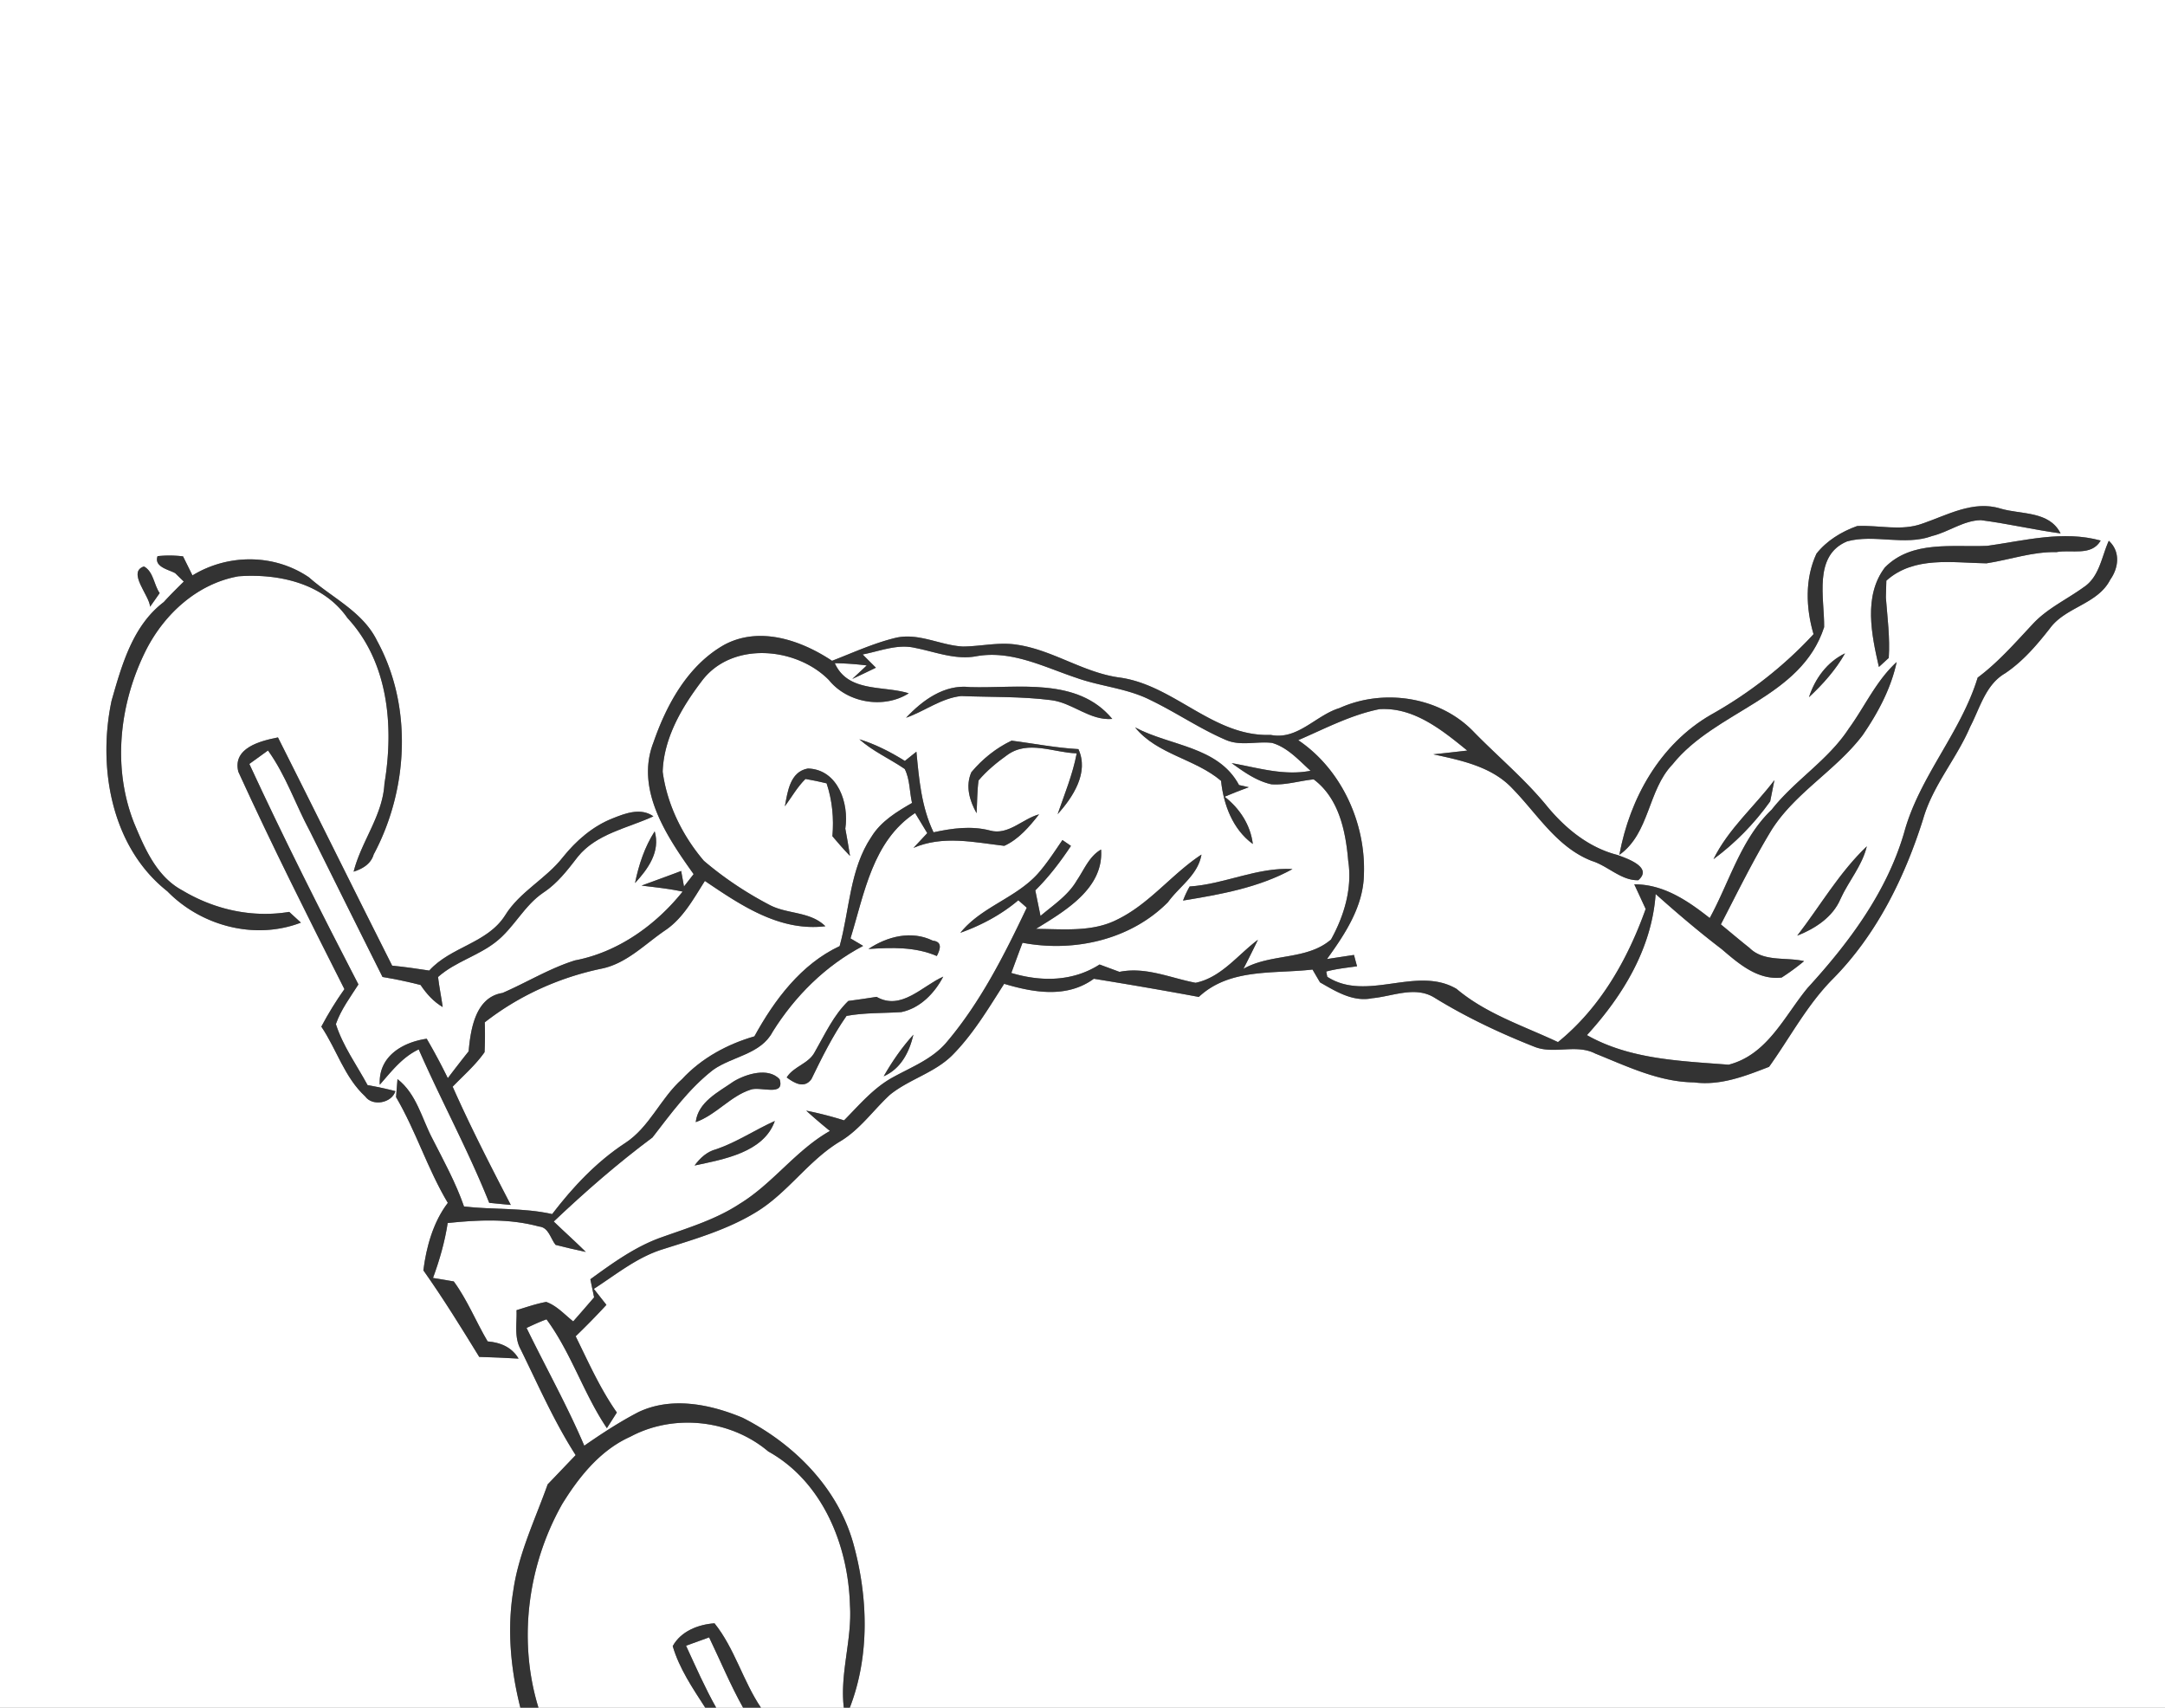 <svg width="317pt" height="250pt" viewBox="0 0 317 250" xmlns="http://www.w3.org/2000/svg">
  <rect x="0" y="0" width="317" height="250" fill="#808080" stroke="none"/>
  <g fill="#FFF">
    <path d="M0 0h317v250H124.43c2.95-7.62 2.67-16.27.51-24.05-2.31-8.21-8.74-14.61-16.2-18.39-4.76-1.99-10.42-3.14-15.28-.82-2.75 1.43-5.36 3.14-7.91 4.91-2.51-5.89-5.65-11.49-8.45-17.24.96-.45 1.92-.9 2.92-1.26 3.62 4.91 5.43 10.87 8.84 15.93.49-.76.97-1.52 1.46-2.29-2.44-3.47-4.16-7.36-6.03-11.16 1.54-1.49 3.05-3.02 4.5-4.6-.61-.78-1.23-1.56-1.84-2.34 3.26-2.1 6.34-4.64 10.1-5.8 4.65-1.48 9.4-2.84 13.6-5.4 4.7-2.82 7.73-7.65 12.45-10.44 2.86-1.74 4.78-4.54 7.21-6.78 2.82-2.28 6.56-3.21 9.15-5.81 3.04-3.07 5.26-6.82 7.57-10.43 4.35 1.3 9.2 2.13 13.13-.74 5.14.83 10.26 1.71 15.37 2.66 4.55-4.25 10.95-3.35 16.65-4.01.27.47.82 1.41 1.1 1.88 2.31 1.32 4.84 2.9 7.63 2.32 2.96-.27 6.22-1.8 9.03-.14 4.66 2.88 9.63 5.23 14.72 7.24 2.87 1.16 6.11-.45 8.92 1 4.67 1.87 9.32 4.16 14.47 4.22 3.84.51 7.48-.92 10.98-2.28 3.08-4.31 5.57-9.07 9.32-12.85 6.41-6.47 10.54-14.86 13.25-23.47 1.42-4.9 4.89-8.8 6.87-13.45 1.44-2.76 2.25-6.16 5.11-7.83 2.61-1.75 4.65-4.14 6.57-6.59 2.3-3.15 7-3.52 8.84-7.14 1.24-1.75 1.5-4.12-.22-5.68-1.05 2.31-1.37 5.28-3.67 6.79-2.52 1.83-5.44 3.15-7.56 5.5-2.53 2.7-4.98 5.51-7.97 7.74-2.46 8.06-8.5 14.46-10.74 22.6-2.52 8.74-8.09 16.2-14.15 22.82-3.42 4.14-5.89 9.8-11.58 11.25-7.04-.55-14.44-.76-20.74-4.33 5.26-5.76 9.5-12.7 10.06-20.66 3.13 2.8 6.33 5.52 9.67 8.07 2.47 2.11 5.27 4.57 8.78 4.16 1.14-.73 2.23-1.53 3.28-2.4-2.65-.63-5.89.16-8-1.95-1.42-1.12-2.79-2.29-4.18-3.43 2.42-4.67 4.73-9.41 7.47-13.9 3.49-5.44 9.4-8.68 13.28-13.79 2.24-3.26 4.16-6.83 4.99-10.72-3.01 2.75-4.66 6.52-7.02 9.76-3.02 4.62-7.88 7.53-11.27 11.84-4.52 4.32-6.16 10.54-9.08 15.88-3.22-2.54-6.76-4.95-11.05-4.94.42.9 1.25 2.7 1.67 3.61-2.64 7.4-6.65 14.48-12.84 19.49-5.06-2.38-10.51-4.13-14.85-7.79-5.85-3.45-13.13 1.98-18.93-1.77-.04-.19-.11-.58-.15-.77 1.47-.4 3-.55 4.51-.77-.12-.42-.34-1.25-.45-1.66l-3.95.6c2.67-3.7 5.36-7.75 5.41-12.48.25-7.51-3.32-15.32-9.62-19.56 3.89-1.68 7.7-3.7 11.88-4.54 5.05-.32 9.19 3.07 12.87 6.06-1.66.19-3.32.38-4.98.55 4.12.89 8.61 1.81 11.61 5.03 3.65 3.74 6.52 8.61 11.61 10.58 2.34.72 4.32 2.9 6.8 2.82 2.16-1.88-1.59-3.16-3.07-3.7-4.13-1.06-7.5-3.79-10.19-7.01-3.24-4-7.21-7.3-10.8-10.97-4.95-5.2-13.22-6.44-19.69-3.52-3.49 1.06-6.12 4.72-10.07 3.93-8.4.3-14.06-7.25-22.06-8.39-5.3-.69-9.76-4-15.01-4.8-2.67-.45-5.33.23-8 .25-3.32-.17-6.49-2.06-9.86-1.27-3.21.78-6.23 2.17-9.3 3.36-4.53-3.01-10.57-5.1-15.73-2.37-5.33 2.98-8.48 8.71-10.42 14.32-2.7 6.93 1.99 13.83 5.88 19.28l-1.41 1.81c-.1-.57-.31-1.7-.41-2.27-1.93.73-3.87 1.43-5.8 2.14 2.01.25 4.03.45 6.01.88-3.94 4.92-9.48 8.88-15.76 10.07-3.72 1.16-7.06 3.23-10.62 4.77-3.94.62-4.66 5.27-4.95 8.54-1.04 1.3-2.05 2.61-3.05 3.93-.96-1.96-1.99-3.89-3.09-5.77-3.53.51-7.11 2.58-6.87 6.73 1.7-1.94 3.3-4.04 5.7-5.17 3.31 7.55 7.27 14.81 10.32 22.46 1.05.11 2.11.21 3.16.31-2.96-5.71-5.9-11.43-8.51-17.31 1.59-1.65 3.35-3.17 4.67-5.05.07-1.46.08-2.91.03-4.37 4.97-3.89 10.87-6.56 17.05-7.85 3.68-.73 6.35-3.56 9.34-5.6 2.65-1.77 4.17-4.64 5.84-7.25 5.25 3.55 10.94 7.44 17.64 6.63-2.24-2.21-5.61-1.73-8.23-3.15-3.4-1.78-6.64-3.94-9.56-6.43-3.13-3.67-5.39-8.25-6.03-13.04.16-4.92 2.79-9.42 5.7-13.24 4.37-5.9 13.85-5.04 18.64-.18 2.71 3.36 8.04 4.26 11.69 1.94-3.74-1.17-8.89-.08-10.83-4.41 1.56.02 3.13.14 4.68.33l-2.12 1.98c1.16-.54 2.31-1.09 3.46-1.65-.65-.65-1.3-1.29-1.94-1.94 2.51-.47 5.08-1.57 7.67-.96 2.97.58 5.91 1.8 8.99 1.22 5.16-.92 9.93 1.6 14.68 3.18 3.55 1.26 7.43 1.52 10.82 3.25 3.76 1.81 7.23 4.21 11.08 5.85 2.14.9 4.48.14 6.71.41 2.28.67 3.92 2.54 5.63 4.08-3.93.77-7.73-.45-11.55-1.12 1.78 1.28 3.63 2.62 5.82 3.1 2.09.15 4.13-.52 6.19-.72 3.72 2.78 4.69 7.61 5.06 11.96.61 3.98-.6 8.02-2.52 11.48-3.55 3.08-8.82 2-12.83 4.3.73-1.41 1.44-2.84 2.13-4.26-2.94 2.19-5.37 5.53-9.13 6.3-3.69-.7-7.29-2.38-11.15-1.6L161 141.2c-3.93 2.52-8.56 2.55-12.92 1.24.54-1.47 1.08-2.95 1.64-4.42 7.51 1.43 15.82-.41 21.3-5.95 1.67-2.31 4.38-3.95 4.9-6.96-4.36 2.86-7.6 7.22-12.35 9.52-3.66 1.87-7.93 1.37-11.89 1.36 4.2-2.59 9.95-5.9 9.54-11.62-1.75 1-2.47 2.94-3.55 4.52-1.26 2.19-3.44 3.6-5.32 5.2-.25-1.25-.51-2.49-.76-3.74 1.98-1.96 3.68-4.19 5.22-6.51-.31-.22-.93-.64-1.25-.86-1.16 1.7-2.28 3.44-3.65 4.98-3.24 3.55-8.25 4.82-11.29 8.6 3.08-1.1 5.98-2.65 8.48-4.76.42.36.83.72 1.24 1.09-3.29 6.92-6.78 13.85-11.77 19.73-2.05 2.41-5.05 3.57-7.75 5.05-2.87 1.54-4.98 4.07-7.23 6.35-1.82-.57-3.67-1.05-5.54-1.42 1.12 1.02 2.28 2.01 3.47 2.97-4.99 2.82-8.34 7.69-13.22 10.67-3.48 2.29-7.51 3.5-11.41 4.89-3.85 1.35-7.18 3.78-10.45 6.15.18.88.37 1.77.55 2.65-1.01 1.18-2.03 2.35-3.06 3.52-1.27-1-2.39-2.29-3.95-2.85-1.48.27-2.91.77-4.35 1.21.08 1.89-.37 3.93.58 5.68 2.58 5.24 4.92 10.62 8.08 15.54-1.37 1.42-2.73 2.86-4.1 4.28-1.83 5.14-4.27 10.14-5.04 15.6-.93 5.69-.36 11.53 1.04 17.09H0V0m281.46 76.66c-3.08 1.13-6.36.19-9.53.35-2.27.81-4.45 2.13-5.96 4.04-1.71 3.67-1.56 7.96-.43 11.79-4.34 4.71-9.46 8.68-15.03 11.8-7.46 4.31-11.87 12.22-13.4 20.51 4.46-3.16 4.13-9.44 7.78-13.24 6.33-7.91 18.84-9.69 22.2-20.1.06-4.24-1.63-10.47 3.36-12.55 3.97-1.1 8.43.69 12.45-.79 2.43-.59 4.59-2.27 7.13-2.32 3.91.5 7.77 1.41 11.68 1.94-1.66-3.31-5.75-2.74-8.78-3.63-4.01-1.25-7.79.95-11.47 2.2m9.52 3.25c-5.07.23-11.03-.85-14.99 3.16-3.17 4.17-1.96 9.86-.88 14.57l1.44-1.32c.2-2.95-.2-5.91-.42-8.85.02-.82.04-1.64.07-2.46 4.06-3.64 9.7-2.61 14.66-2.54 3.42-.52 6.74-1.72 10.25-1.64 2.17-.42 5.12.65 6.47-1.69-5.51-1.52-11.12.01-16.6.77M23.07 81.42c-.56 1.59 1.66 1.97 2.58 2.49l1.26 1.23c-.99.98-1.99 1.96-2.93 3-4.56 3.46-6.15 9.23-7.65 14.47-2.06 9.77-.03 21.41 8.18 27.88 4.96 5.08 12.83 7.17 19.55 4.58-.43-.39-1.29-1.18-1.71-1.57-5.43.9-10.97-.34-15.67-3.16-3.73-2-5.48-6.1-7.03-9.81-3.26-8.2-2.16-17.64 1.76-25.41 2.71-5.29 7.52-9.68 13.5-10.75 5.84-.43 12.43 1 15.96 6.1 6.02 6.49 6.82 15.89 5.42 24.25-.25 4.69-3.39 8.44-4.51 12.89 1.31-.42 2.52-1.12 2.93-2.51 5.08-9.49 5.74-21.71.51-31.27-2.07-4.27-6.57-6.28-9.96-9.29-5.07-3.48-11.86-3.49-17.08-.3l-1.38-2.79c-1.25-.15-2.49-.16-3.73-.03m-1.1 7.41c.48-.66.95-1.33 1.41-2-.85-1.21-.9-3.14-2.3-3.9-2.51.81.84 4.29.89 5.9m242.9 13.24c2.03-1.89 3.91-3.99 5.28-6.42-2.63 1.27-4.39 3.69-5.28 6.42m-132.2 3.01c2.72-.96 5.15-2.87 8.07-3.18 4.38.18 8.79.04 13.15.6 3.17.38 5.65 3.02 8.97 2.75-5.13-6.18-13.82-4.44-20.87-4.66-3.7-.43-6.93 1.93-9.32 4.49m33.53 1.41c3.24 3.99 8.76 4.57 12.59 7.83.36 3.5 1.72 7.11 4.65 9.24-.35-2.8-1.92-5.2-4.13-6.92 1.17-.49 2.34-.96 3.54-1.39l-1.43-.32c-3.04-5.68-10.1-5.7-15.22-8.44m-131.3 6.5c4.9 10.73 10.21 21.29 15.53 31.82a49.008 49.008 0 0 0-3.38 5.49c2.25 3.34 3.4 7.44 6.43 10.22 1.07 1.5 3.9.96 4.41-.78-1.35-.35-2.71-.64-4.07-.88-1.59-2.94-3.62-5.74-4.64-8.93.74-2.12 2.1-3.93 3.3-5.81-5.52-10.65-10.93-21.38-15.97-32.28.69-.49 2.05-1.48 2.73-1.97 2.61 3.62 4.02 7.89 6.12 11.79 3.55 7.12 7.07 14.26 10.65 21.37 1.87.31 3.73.7 5.57 1.17.86 1.28 1.89 2.44 3.24 3.23-.2-1.47-.51-2.92-.68-4.4 2.53-2.25 5.94-3.1 8.56-5.21 2.6-2.08 4.07-5.26 6.86-7.14 2.05-1.35 3.54-3.3 5.02-5.22 2.75-3.42 7.3-4.2 11.09-5.95-1.84-1.31-4.1-.45-5.97.3-2.92 1.15-5.33 3.26-7.28 5.68-2.49 3.19-6.31 5.03-8.47 8.53-2.61 4.09-7.95 4.57-11.1 8.07-1.81-.28-3.62-.54-5.43-.72-5.61-11.12-11.12-22.29-16.72-33.41-2.55.5-6.69 1.53-5.8 5.03m90.93-4.76c1.99 1.78 4.46 2.85 6.64 4.35.77 1.52.69 3.32 1.07 4.97-2.24 1.29-4.55 2.69-5.94 4.95-3.19 4.74-3.19 10.67-4.66 16.01-5.64 2.64-9.55 7.88-12.48 13.21-4 1.16-7.74 3.19-10.59 6.26-3.16 2.8-4.75 7.04-8.35 9.37-4.19 2.75-7.64 6.43-10.67 10.39-4.25-.95-8.61-.62-12.91-1.11-1.2-3.46-2.96-6.67-4.62-9.92-1.57-2.98-2.32-6.56-5.12-8.73-.05.66-.16 1.98-.21 2.64 2.91 4.96 4.62 10.53 7.58 15.48-2.14 2.8-3.15 6.46-3.58 9.88 2.91 4.11 5.55 8.39 8.18 12.67 1.92.05 3.84.14 5.76.25-1-1.69-2.66-2.36-4.53-2.52-1.71-2.89-2.97-6.07-4.96-8.78-.76-.13-2.28-.39-3.04-.51.96-2.61 1.73-5.29 2.15-8.04 4.46-.46 8.98-.69 13.36.51 1.43.11 1.69 1.77 2.44 2.69 1.46.38 2.93.71 4.42 1.03-1.53-1.52-3.14-2.95-4.69-4.45 4.6-4.36 9.37-8.52 14.45-12.3 2.72-3.51 5.36-7.17 8.9-9.91 2.82-1.99 6.97-2.26 8.71-5.58 3.28-5.24 7.74-9.67 13.24-12.56-.46-.27-1.38-.82-1.85-1.1 2.03-6.57 3.24-14.27 9.46-18.35.45.73 1.34 2.2 1.78 2.94-.5.54-1.51 1.62-2.02 2.16 4.33-1.86 8.83-.82 13.3-.3 2.11-.96 3.68-2.82 5.09-4.61-2.44.66-4.5 3.1-7.17 2.37-2.75-.72-5.55-.33-8.28.26-1.78-3.71-2.12-7.77-2.51-11.8-.42.33-1.27 1.01-1.69 1.35-2.09-1.31-4.3-2.44-6.66-3.17m16.4 4.82c-.9 2.04-.26 4.17.76 6 .1-1.6.07-3.2.29-4.79 1.21-1.43 2.68-2.64 4.21-3.73 3.05-2.22 6.78-.34 10.16-.24-.58 3.08-1.78 5.96-2.79 8.91 2.25-2.51 4.62-6.1 3.04-9.53-3.29-.18-6.52-.82-9.78-1.24-2.26 1.07-4.3 2.71-5.89 4.62m-23.94-.54c-2.62.47-2.96 3.39-3.37 5.53 1-1.34 1.82-2.83 3.02-4 1.04.18 2.06.39 3.09.64.83 2.5 1.08 5.12.85 7.74.83.99 1.68 1.96 2.58 2.89-.21-1.33-.44-2.67-.69-4 .57-3.69-1.08-8.68-5.48-8.8m132.6 13.27c3.2-2.36 5.99-5.22 8.3-8.46.16-.78.46-2.33.62-3.11-2.94 3.89-6.75 7.15-8.92 11.57m-157.91 3.5c1.91-2.08 3.73-4.58 2.88-7.57-1.48 2.3-2.33 4.91-2.88 7.57m170.17 7.7c2.61-1.03 5.19-2.69 6.33-5.36 1.19-2.63 3.18-4.87 3.86-7.72-4.03 3.83-6.81 8.71-10.19 13.08m-88.96-7.2c-.38.66-.7 1.35-.97 2.06 5.44-.89 11.12-1.89 16.03-4.61-5.15-.3-9.95 2.22-15.06 2.55m-47.03 9.15c3.4-.22 6.82-.34 10.01 1.03.49-.96.88-2.09-.6-2.25-3.12-1.53-6.66-.62-9.41 1.22m1.19 7.01c-1.38.21-2.76.42-4.14.6-2.18 2.11-3.42 4.88-4.91 7.47-.88 1.73-3.14 2.12-4.11 3.73 1.12.83 2.58 1.68 3.62.24 1.55-3.18 3.11-6.35 5.14-9.25 2.65-.49 5.34-.38 8.02-.56 2.76-.57 4.87-2.76 6.14-5.19-3.11 1.39-6.15 5.02-9.76 2.96m1.04 11.63c2.52-1.1 3.76-3.55 4.35-6.09-1.68 1.85-3.11 3.92-4.35 6.09m-22 .77c-2.19 1.54-5.18 2.97-5.52 5.94 2.98-1.06 5.09-3.82 8.03-4.75 1.4-.54 5.07 1.09 4.25-1.53-1.65-1.77-4.89-.79-6.76.34m-2.53 9.91c-1.35.35-2.36 1.29-3.16 2.38 4.26-.91 10.13-1.91 11.75-6.52-2.9 1.3-5.57 3.11-8.59 4.14z"/>
    <path d="M92.32 210.32c6.36-3.4 14.66-2.49 20.17 2.17 7.96 4.42 11.71 13.73 11.96 22.48.34 5.05-1.5 9.97-.9 15.03h-12.13c-2.64-3.91-3.84-8.66-6.8-12.35-2.38.17-4.92 1.15-6.12 3.34.96 3.28 2.92 6.16 4.76 9.01H78.84c-3.03-9.87-1.57-20.91 3.5-29.85 2.47-3.99 5.59-7.88 9.98-9.83z"/>
    <path d="M100.45 240.93c1.12-.41 2.25-.82 3.38-1.22 1.65 3.43 3.11 6.96 4.97 10.29h-3.94c-1.65-2.93-3-6.02-4.41-9.07z"/>
  </g>
  <g fill="#333">
    <path d="M281.46 76.66c3.68-1.25 7.46-3.45 11.47-2.2 3.03.89 7.12.32 8.78 3.63-3.91-.53-7.77-1.44-11.68-1.94-2.54.05-4.7 1.73-7.13 2.32-4.02 1.48-8.48-.31-12.45.79-4.99 2.08-3.3 8.31-3.36 12.55-3.36 10.41-15.87 12.19-22.2 20.1-3.65 3.8-3.32 10.08-7.78 13.24 1.53-8.29 5.94-16.2 13.4-20.51 5.57-3.12 10.69-7.09 15.03-11.8-1.13-3.83-1.28-8.12.43-11.79 1.51-1.91 3.69-3.23 5.96-4.04 3.17-.16 6.45.78 9.53-.35z"/>
    <path d="M290.98 79.91c5.48-.76 11.09-2.29 16.6-.77-1.35 2.34-4.3 1.27-6.47 1.69-3.51-.08-6.83 1.12-10.25 1.64-4.96-.07-10.6-1.1-14.66 2.54-.03.82-.05 1.64-.07 2.46.22 2.94.62 5.9.42 8.85l-1.44 1.32c-1.08-4.71-2.29-10.4.88-14.57 3.96-4.01 9.92-2.93 14.99-3.16z"/>
    <path d="M308.77 79.17c1.72 1.56 1.46 3.93.22 5.68-1.84 3.62-6.54 3.99-8.84 7.14-1.92 2.45-3.96 4.84-6.57 6.59-2.86 1.67-3.67 5.07-5.11 7.83-1.98 4.65-5.45 8.55-6.87 13.45-2.71 8.61-6.84 17-13.25 23.47-3.75 3.78-6.24 8.54-9.32 12.85-3.5 1.36-7.14 2.79-10.98 2.28-5.15-.06-9.8-2.35-14.47-4.22-2.81-1.45-6.05.16-8.92-1-5.09-2.01-10.06-4.36-14.72-7.24-2.81-1.66-6.07-.13-9.03.14-2.79.58-5.32-1-7.63-2.32-.28-.47-.83-1.41-1.1-1.88-5.7.66-12.1-.24-16.65 4.01-5.11-.95-10.23-1.83-15.37-2.66-3.93 2.87-8.78 2.04-13.13.74-2.31 3.61-4.53 7.36-7.57 10.43-2.59 2.6-6.33 3.53-9.15 5.81-2.43 2.24-4.35 5.04-7.21 6.78-4.72 2.79-7.75 7.62-12.45 10.44-4.2 2.56-8.95 3.92-13.6 5.4-3.76 1.16-6.84 3.7-10.1 5.8.61.78 1.23 1.56 1.84 2.34a108.48 108.48 0 0 1-4.5 4.6c1.87 3.8 3.59 7.69 6.03 11.16-.49.77-.97 1.53-1.46 2.29-3.41-5.06-5.22-11.02-8.84-15.93-1 .36-1.96.81-2.92 1.26 2.8 5.75 5.94 11.35 8.45 17.24 2.55-1.77 5.16-3.48 7.91-4.91 4.86-2.32 10.52-1.17 15.28.82 7.46 3.78 13.89 10.18 16.2 18.39 2.16 7.78 2.44 16.43-.51 24.05h-.88c-.6-5.06 1.24-9.98.9-15.03-.25-8.75-4-18.06-11.96-22.48-5.51-4.66-13.81-5.57-20.17-2.17-4.39 1.95-7.51 5.84-9.98 9.83-5.07 8.94-6.53 19.98-3.5 29.85h-2.65c-1.4-5.56-1.97-11.4-1.04-17.09.77-5.46 3.21-10.46 5.04-15.6 1.37-1.42 2.73-2.86 4.1-4.28-3.16-4.92-5.5-10.3-8.08-15.54-.95-1.75-.5-3.79-.58-5.68 1.44-.44 2.87-.94 4.35-1.21 1.56.56 2.68 1.85 3.95 2.85 1.03-1.17 2.05-2.34 3.06-3.52-.18-.88-.37-1.77-.55-2.65 3.27-2.37 6.6-4.8 10.45-6.15 3.9-1.39 7.93-2.6 11.41-4.89 4.88-2.98 8.23-7.85 13.22-10.67-1.19-.96-2.35-1.95-3.47-2.97 1.87.37 3.72.85 5.54 1.42 2.25-2.28 4.36-4.81 7.23-6.35 2.7-1.48 5.7-2.64 7.75-5.05 4.99-5.88 8.48-12.81 11.77-19.73-.41-.37-.82-.73-1.24-1.09-2.5 2.11-5.4 3.66-8.48 4.76 3.04-3.78 8.05-5.05 11.29-8.6 1.37-1.54 2.49-3.28 3.65-4.98.32.22.94.64 1.25.86-1.54 2.32-3.24 4.55-5.22 6.51.25 1.25.51 2.49.76 3.74 1.88-1.6 4.06-3.01 5.32-5.2 1.08-1.58 1.8-3.52 3.55-4.52.41 5.72-5.34 9.03-9.54 11.62 3.96.01 8.23.51 11.89-1.36 4.75-2.3 7.99-6.66 12.35-9.52-.52 3.01-3.23 4.65-4.9 6.96-5.48 5.54-13.79 7.38-21.3 5.95-.56 1.47-1.1 2.95-1.64 4.42 4.36 1.31 8.99 1.28 12.92-1.24l2.91 1.08c3.86-.78 7.46.9 11.15 1.6 3.76-.77 6.19-4.11 9.13-6.3-.69 1.42-1.4 2.85-2.13 4.26 4.01-2.3 9.28-1.22 12.83-4.3 1.92-3.46 3.13-7.5 2.52-11.48-.37-4.35-1.34-9.18-5.06-11.96-2.06.2-4.1.87-6.19.72-2.19-.48-4.04-1.82-5.82-3.1 3.82.67 7.62 1.89 11.55 1.12-1.71-1.54-3.35-3.41-5.63-4.08-2.23-.27-4.57.49-6.71-.41-3.85-1.64-7.32-4.04-11.08-5.85-3.39-1.73-7.27-1.99-10.82-3.25-4.75-1.58-9.52-4.1-14.68-3.18-3.08.58-6.02-.64-8.99-1.22-2.59-.61-5.16.49-7.67.96.64.65 1.29 1.29 1.94 1.94-1.15.56-2.3 1.11-3.46 1.65l2.12-1.98a43.12 43.12 0 0 0-4.68-.33c1.94 4.33 7.09 3.24 10.83 4.41-3.65 2.32-8.98 1.42-11.69-1.94-4.79-4.86-14.27-5.72-18.64.18-2.91 3.82-5.54 8.32-5.7 13.24.64 4.79 2.9 9.37 6.03 13.04 2.92 2.49 6.16 4.65 9.56 6.43 2.62 1.42 5.99.94 8.23 3.15-6.7.81-12.39-3.08-17.64-6.63-1.67 2.61-3.19 5.48-5.84 7.25-2.99 2.04-5.66 4.87-9.34 5.6-6.18 1.29-12.08 3.96-17.05 7.85.05 1.46.04 2.91-.03 4.37-1.32 1.88-3.08 3.4-4.67 5.05 2.61 5.88 5.55 11.6 8.51 17.31-1.05-.1-2.11-.2-3.16-.31-3.05-7.65-7.01-14.91-10.32-22.46-2.4 1.13-4 3.23-5.7 5.17-.24-4.15 3.34-6.22 6.87-6.73 1.1 1.88 2.13 3.81 3.09 5.77 1-1.32 2.01-2.63 3.05-3.93.29-3.27 1.01-7.92 4.95-8.54 3.56-1.54 6.9-3.61 10.62-4.77 6.28-1.19 11.82-5.15 15.76-10.07-1.98-.43-4-.63-6.01-.88 1.93-.71 3.87-1.41 5.8-2.14.1.57.31 1.7.41 2.27l1.41-1.81c-3.89-5.45-8.58-12.35-5.88-19.28 1.94-5.61 5.09-11.34 10.42-14.32 5.16-2.73 11.2-.64 15.73 2.37 3.07-1.19 6.09-2.58 9.3-3.36 3.37-.79 6.54 1.1 9.86 1.27 2.67-.02 5.33-.7 8-.25 5.25.8 9.71 4.11 15.01 4.8 8 1.14 13.66 8.69 22.06 8.39 3.95.79 6.58-2.87 10.07-3.93 6.47-2.92 14.74-1.68 19.69 3.52 3.59 3.67 7.56 6.97 10.8 10.97 2.69 3.22 6.06 5.95 10.19 7.01 1.48.54 5.23 1.82 3.07 3.7-2.48.08-4.46-2.1-6.8-2.82-5.09-1.97-7.96-6.84-11.61-10.58-3-3.22-7.49-4.14-11.61-5.03 1.66-.17 3.32-.36 4.98-.55-3.68-2.99-7.82-6.38-12.87-6.06-4.18.84-7.99 2.86-11.88 4.54 6.3 4.24 9.87 12.05 9.62 19.56-.05 4.73-2.74 8.78-5.41 12.48l3.95-.6c.11.41.33 1.24.45 1.66-1.51.22-3.04.37-4.51.77.04.19.11.58.15.77 5.8 3.75 13.08-1.68 18.93 1.77 4.34 3.66 9.79 5.41 14.85 7.79 6.19-5.01 10.2-12.09 12.84-19.49-.42-.91-1.25-2.71-1.67-3.61 4.29-.01 7.83 2.4 11.05 4.94 2.92-5.34 4.56-11.56 9.08-15.88 3.39-4.31 8.25-7.22 11.27-11.84 2.36-3.24 4.01-7.01 7.02-9.76-.83 3.89-2.75 7.46-4.99 10.72-3.88 5.11-9.79 8.35-13.28 13.79-2.74 4.49-5.05 9.23-7.47 13.9 1.39 1.14 2.76 2.31 4.18 3.43 2.11 2.11 5.35 1.32 8 1.95-1.05.87-2.14 1.67-3.28 2.4-3.51.41-6.31-2.05-8.78-4.16-3.34-2.55-6.54-5.27-9.67-8.07-.56 7.96-4.8 14.9-10.06 20.66 6.3 3.57 13.7 3.78 20.74 4.33 5.69-1.45 8.16-7.11 11.58-11.25 6.06-6.62 11.63-14.08 14.15-22.82 2.24-8.14 8.28-14.54 10.74-22.6 2.99-2.23 5.44-5.04 7.97-7.74 2.12-2.35 5.04-3.67 7.56-5.5 2.3-1.51 2.62-4.48 3.67-6.79zM23.07 81.42c1.24-.13 2.48-.12 3.73.03l1.38 2.79c5.22-3.19 12.01-3.18 17.08.3 3.39 3.01 7.89 5.02 9.96 9.29 5.23 9.56 4.57 21.78-.51 31.27-.41 1.39-1.62 2.09-2.93 2.51 1.12-4.45 4.26-8.2 4.51-12.89 1.4-8.36.6-17.76-5.42-24.25-3.53-5.1-10.12-6.53-15.96-6.1-5.98 1.07-10.79 5.46-13.5 10.75-3.92 7.77-5.02 17.21-1.76 25.41 1.55 3.71 3.3 7.81 7.03 9.81 4.7 2.82 10.24 4.06 15.67 3.16.42.39 1.28 1.18 1.71 1.57-6.72 2.59-14.59.5-19.55-4.58-8.21-6.47-10.24-18.11-8.18-27.88 1.5-5.24 3.09-11.01 7.65-14.47.94-1.04 1.94-2.02 2.93-3l-1.26-1.23c-.92-.52-3.14-.9-2.58-2.49z"/>
    <path d="M21.97 88.83c-.05-1.61-3.4-5.09-.89-5.9 1.4.76 1.45 2.69 2.3 3.9-.46.67-.93 1.34-1.41 2zM264.87 102.07c.89-2.73 2.65-5.15 5.28-6.42-1.37 2.43-3.25 4.53-5.28 6.42zM132.67 105.08c2.39-2.56 5.62-4.92 9.32-4.49 7.05.22 15.74-1.52 20.87 4.66-3.32.27-5.8-2.37-8.97-2.75-4.36-.56-8.77-.42-13.15-.6-2.92.31-5.35 2.22-8.07 3.18zM166.2 106.49c5.12 2.74 12.18 2.76 15.22 8.44l1.43.32c-1.2.43-2.37.9-3.54 1.39 2.21 1.72 3.78 4.12 4.13 6.92-2.93-2.13-4.29-5.74-4.65-9.24-3.83-3.26-9.35-3.84-12.59-7.83zM34.9 112.99c-.89-3.5 3.25-4.53 5.8-5.03 5.6 11.12 11.11 22.29 16.72 33.41 1.81.18 3.62.44 5.43.72 3.15-3.5 8.49-3.98 11.1-8.07 2.16-3.5 5.98-5.34 8.47-8.53 1.95-2.42 4.36-4.53 7.28-5.68 1.87-.75 4.13-1.61 5.97-.3-3.79 1.75-8.34 2.53-11.09 5.95-1.48 1.92-2.97 3.87-5.02 5.22-2.79 1.88-4.26 5.06-6.86 7.14-2.62 2.11-6.03 2.96-8.56 5.21.17 1.48.48 2.93.68 4.4-1.35-.79-2.38-1.95-3.24-3.23-1.84-.47-3.7-.86-5.57-1.17-3.58-7.11-7.1-14.25-10.65-21.37-2.1-3.9-3.51-8.17-6.12-11.79-.68.49-2.04 1.48-2.73 1.97 5.04 10.9 10.45 21.63 15.97 32.28-1.2 1.88-2.56 3.69-3.3 5.81 1.02 3.19 3.05 5.99 4.64 8.93 1.36.24 2.72.53 4.07.88-.51 1.74-3.34 2.28-4.41.78-3.03-2.78-4.18-6.88-6.43-10.22 1.01-1.9 2.13-3.74 3.38-5.49-5.32-10.53-10.63-21.09-15.53-31.82z"/>
    <path d="M125.83 108.23c2.36.73 4.57 1.86 6.66 3.17.42-.34 1.27-1.02 1.69-1.35.39 4.03.73 8.09 2.51 11.8 2.73-.59 5.53-.98 8.28-.26 2.67.73 4.73-1.71 7.17-2.37-1.41 1.79-2.98 3.65-5.09 4.61-4.47-.52-8.97-1.56-13.3.3.51-.54 1.52-1.62 2.02-2.16-.44-.74-1.33-2.21-1.78-2.94-6.22 4.08-7.43 11.78-9.46 18.35.47.28 1.39.83 1.85 1.1-5.5 2.89-9.96 7.32-13.24 12.56-1.74 3.32-5.89 3.59-8.71 5.58-3.54 2.74-6.18 6.4-8.9 9.91-5.08 3.78-9.85 7.94-14.45 12.3 1.55 1.5 3.16 2.93 4.69 4.45-1.49-.32-2.96-.65-4.42-1.03-.75-.92-1.01-2.58-2.44-2.69-4.38-1.2-8.9-.97-13.36-.51-.42 2.75-1.19 5.43-2.15 8.04.76.12 2.28.38 3.04.51 1.99 2.71 3.25 5.89 4.96 8.78 1.87.16 3.53.83 4.53 2.52-1.92-.11-3.84-.2-5.76-.25-2.63-4.28-5.27-8.56-8.18-12.67.43-3.42 1.44-7.08 3.58-9.88-2.96-4.95-4.67-10.52-7.58-15.48.05-.66.16-1.98.21-2.64 2.8 2.17 3.55 5.75 5.12 8.73 1.66 3.25 3.42 6.46 4.62 9.92 4.3.49 8.66.16 12.91 1.11 3.03-3.96 6.48-7.64 10.67-10.39 3.6-2.33 5.19-6.57 8.35-9.37 2.85-3.07 6.59-5.1 10.59-6.26 2.93-5.33 6.84-10.57 12.48-13.21 1.47-5.34 1.47-11.27 4.66-16.01 1.39-2.26 3.7-3.66 5.94-4.95-.38-1.65-.3-3.45-1.07-4.97-2.18-1.5-4.65-2.57-6.64-4.35z"/>
    <path d="M142.23 113.05c1.59-1.91 3.63-3.55 5.89-4.62 3.26.42 6.49 1.06 9.78 1.24 1.58 3.43-.79 7.02-3.04 9.53 1.01-2.95 2.21-5.83 2.79-8.91-3.38-.1-7.11-1.98-10.16.24-1.53 1.09-3 2.3-4.21 3.73-.22 1.59-.19 3.19-.29 4.79-1.02-1.83-1.66-3.96-.76-6zM118.29 112.51c4.4.12 6.05 5.11 5.48 8.8.25 1.33.48 2.67.69 4-.9-.93-1.75-1.9-2.58-2.89.23-2.62-.02-5.24-.85-7.74-1.03-.25-2.05-.46-3.09-.64-1.2 1.17-2.02 2.66-3.02 4 .41-2.14.75-5.06 3.37-5.53zM250.89 125.78c2.17-4.42 5.98-7.68 8.92-11.57-.16.78-.46 2.33-.62 3.11-2.31 3.24-5.1 6.1-8.3 8.46zM92.98 129.28c.55-2.66 1.4-5.27 2.88-7.57.85 2.99-.97 5.49-2.88 7.57zM263.15 136.98c3.38-4.37 6.16-9.25 10.19-13.08-.68 2.85-2.67 5.09-3.86 7.72-1.14 2.67-3.72 4.33-6.33 5.36zM174.19 129.78c5.11-.33 9.91-2.85 15.06-2.55-4.91 2.72-10.59 3.72-16.03 4.61.27-.71.59-1.4.97-2.06zM127.16 138.93c2.75-1.84 6.29-2.75 9.41-1.22 1.48.16 1.09 1.29.6 2.25-3.19-1.37-6.61-1.25-10.01-1.03zM128.35 145.94c3.61 2.06 6.65-1.57 9.76-2.96-1.27 2.43-3.38 4.62-6.14 5.19-2.68.18-5.37.07-8.02.56-2.03 2.9-3.59 6.07-5.14 9.25-1.04 1.44-2.5.59-3.62-.24.97-1.61 3.23-2 4.11-3.73 1.49-2.59 2.73-5.36 4.91-7.47 1.38-.18 2.76-.39 4.14-.6zM129.39 157.57c1.24-2.17 2.67-4.24 4.35-6.09-.59 2.54-1.83 4.99-4.35 6.09zM107.39 158.34c1.87-1.13 5.11-2.11 6.76-.34.82 2.62-2.85.99-4.25 1.53-2.94.93-5.05 3.69-8.03 4.75.34-2.97 3.33-4.4 5.52-5.94zM104.86 168.25c3.02-1.03 5.69-2.84 8.59-4.14-1.62 4.61-7.49 5.61-11.75 6.52.8-1.09 1.81-2.03 3.16-2.38zM98.5 240.99c1.2-2.19 3.74-3.17 6.12-3.34 2.96 3.69 4.16 8.44 6.8 12.35h-2.62c-1.86-3.33-3.32-6.86-4.97-10.29-1.13.4-2.26.81-3.38 1.22 1.41 3.05 2.76 6.14 4.41 9.07h-1.6c-1.84-2.85-3.8-5.73-4.76-9.01z"/>
  </g>
</svg>
